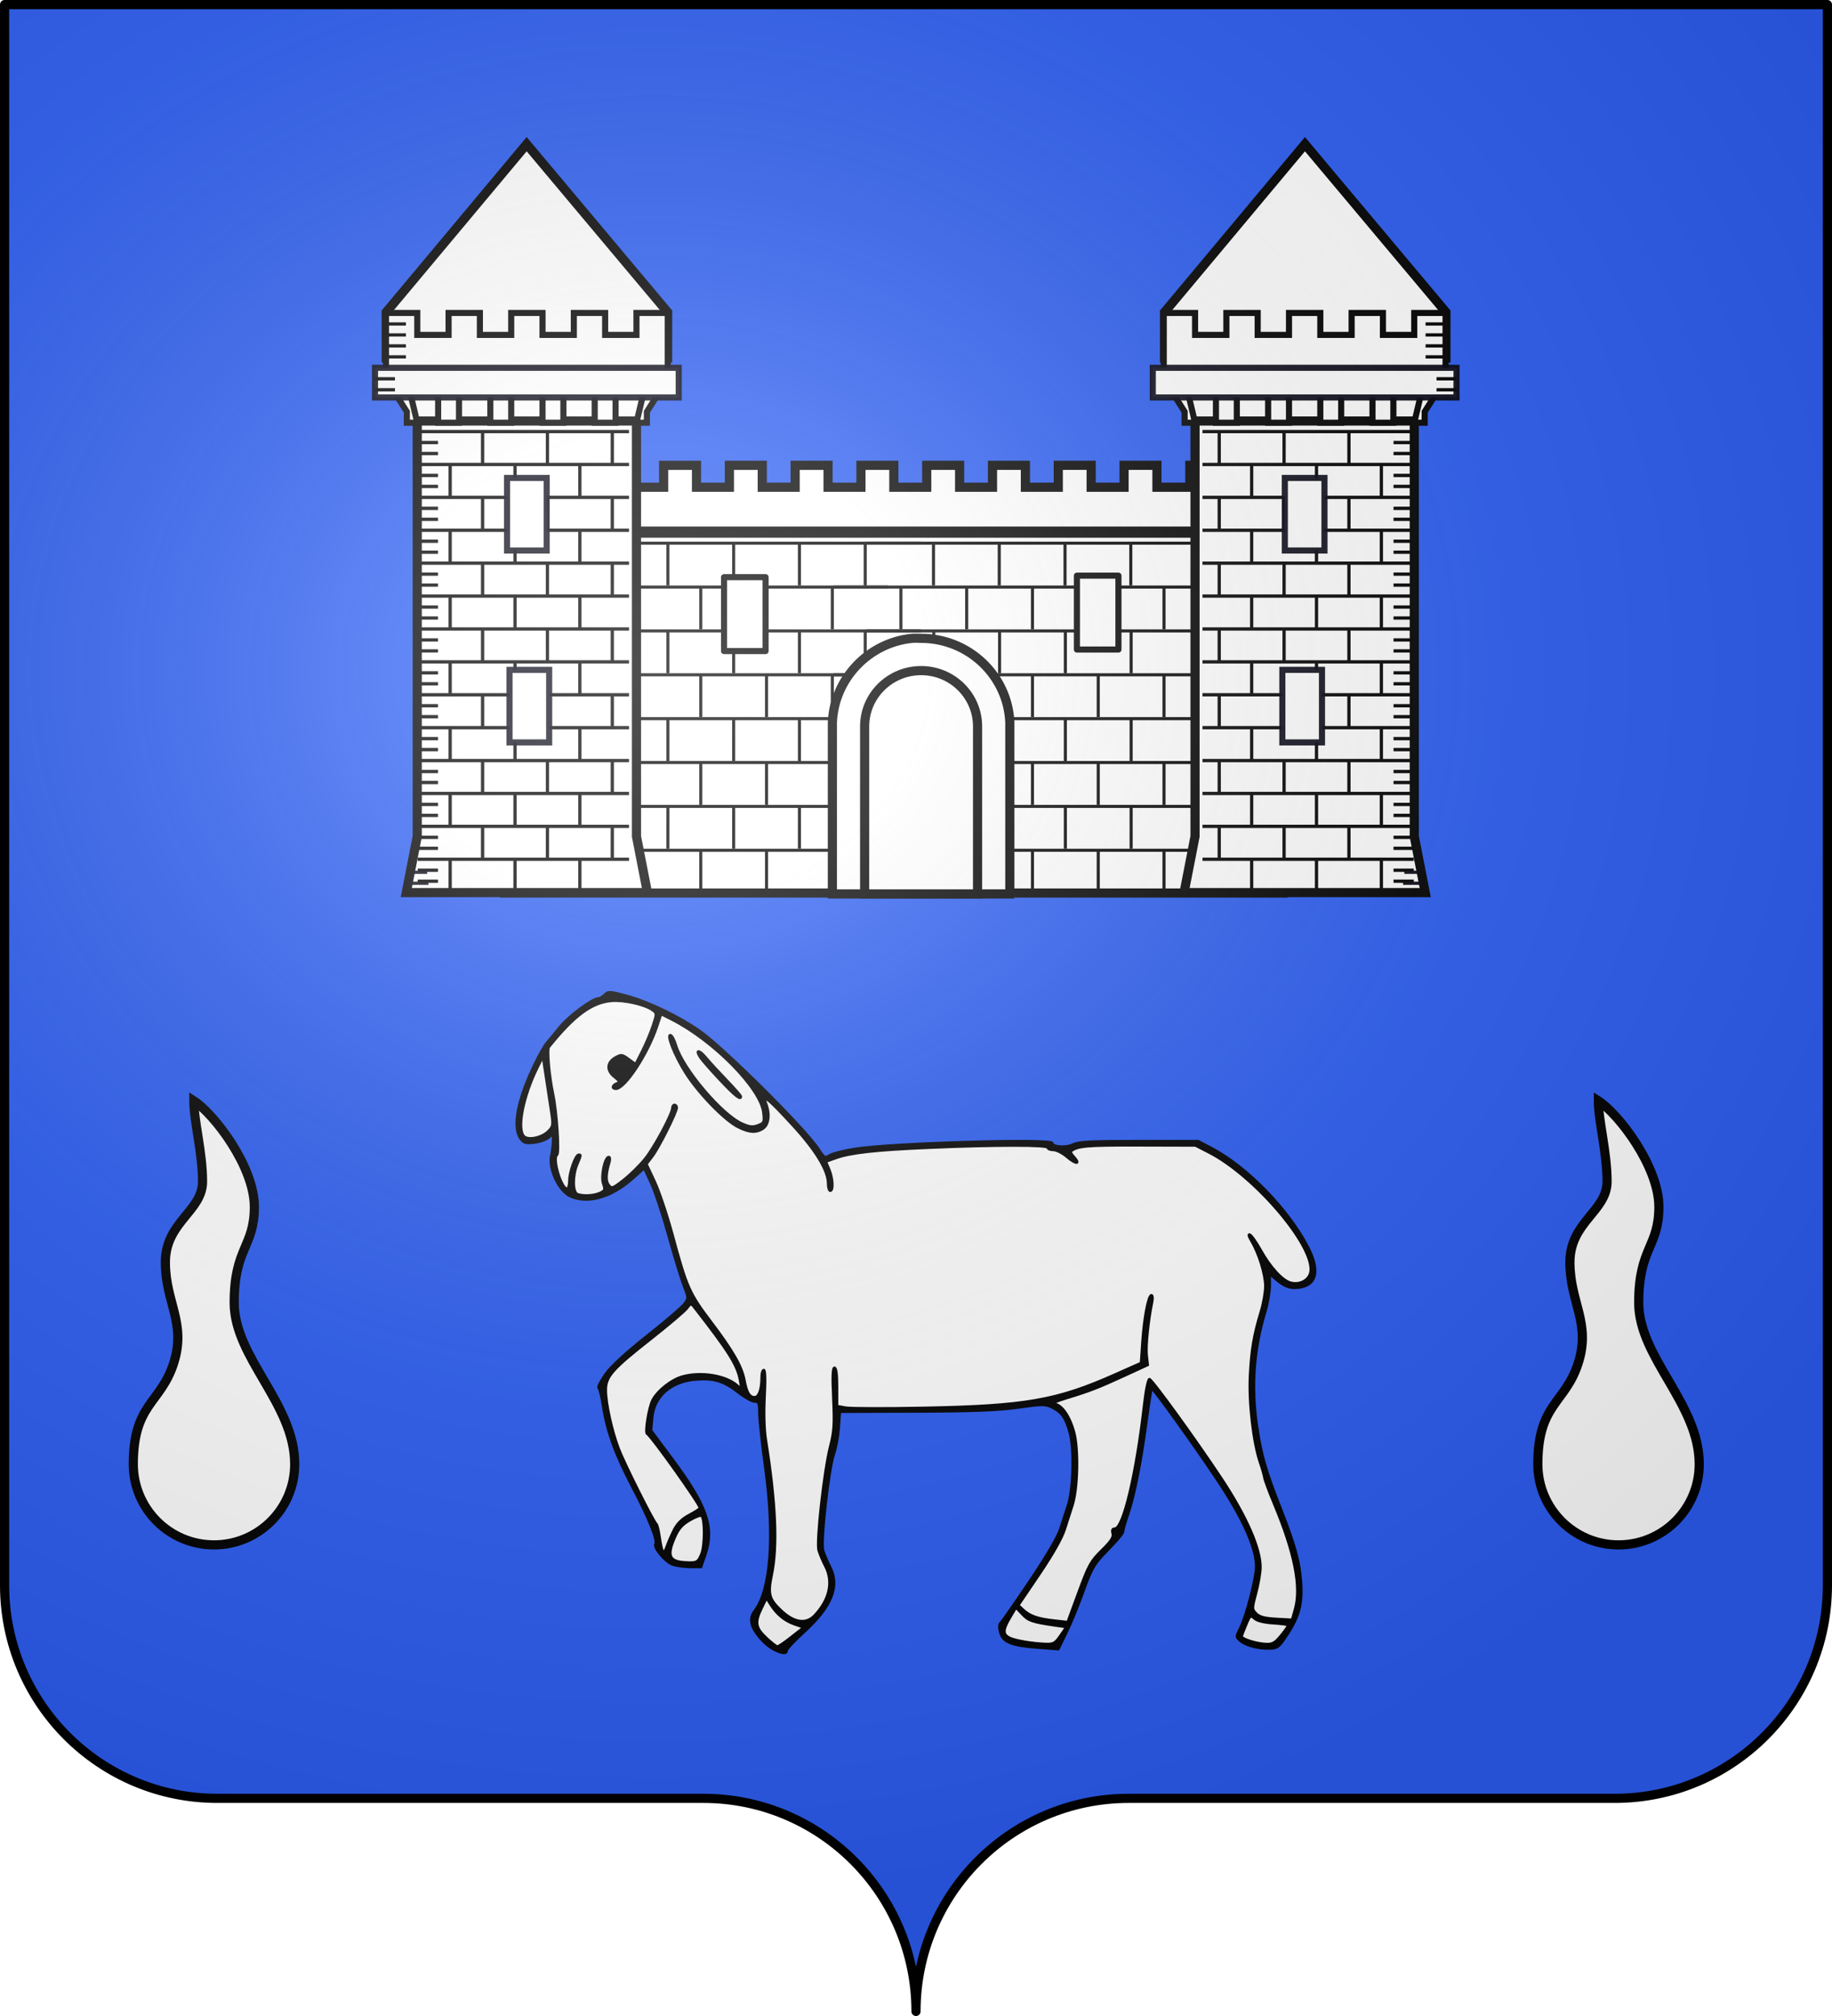 <?xml version="1.0" encoding="UTF-8" standalone="no"?>
<svg
   xmlns:dc="http://purl.org/dc/elements/1.1/"
   xmlns:cc="http://creativecommons.org/ns#"
   xmlns:rdf="http://www.w3.org/1999/02/22-rdf-syntax-ns#"
   xmlns:svg="http://www.w3.org/2000/svg"
   xmlns="http://www.w3.org/2000/svg"
   xmlns:xlink="http://www.w3.org/1999/xlink"
   xmlns:sodipodi="http://sodipodi.sourceforge.net/DTD/sodipodi-0.dtd"
   xmlns:inkscape="http://www.inkscape.org/namespaces/inkscape"
   height="660"
   width="600"
   version="1.0"
   id="svg2"
   sodipodi:version="0.32"
   inkscape:version="0.48.2 r9819"
   sodipodi:docname="Saint-Clément (30).svg"
   inkscape:export-filename="/Users/olivier/Desktop/Blason Rouge/Blason_Vide_3D.png"
   inkscape:export-xdpi="144"
   inkscape:export-ydpi="144"
   inkscape:output_extension="org.inkscape.output.svg.inkscape">
  <sodipodi:namedview
     inkscape:window-height="1005"
     inkscape:window-width="1920"
     inkscape:pageshadow="2"
     inkscape:pageopacity="0.0"
     guidetolerance="10.0"
     gridtolerance="10.0"
     objecttolerance="10.0"
     borderopacity="1.0"
     bordercolor="#666666"
     pagecolor="#ffffff"
     id="base"
     showgrid="false"
     height="660px"
     inkscape:zoom="1.6"
     inkscape:cx="207.95618"
     inkscape:cy="305"
     inkscape:window-x="-9"
     inkscape:window-y="-9"
     inkscape:current-layer="layer3"
     showguides="true"
     inkscape:guide-bbox="true"
     inkscape:window-maximized="1">
    <inkscape:grid
       type="xygrid"
       id="grid10693" />
  </sodipodi:namedview>
  <desc
     id="desc4">Flag of Canton of Valais (Wallis)</desc>
  <defs
     id="defs6">
    <linearGradient
       id="linearGradient2893">
      <stop
         style="stop-color:white;stop-opacity:0.314;"
         offset="0"
         id="stop2895" />
      <stop
         id="stop2897"
         offset="0.19"
         style="stop-color:white;stop-opacity:0.251;" />
      <stop
         style="stop-color:#6b6b6b;stop-opacity:0.125;"
         offset="0.6"
         id="stop2901" />
      <stop
         style="stop-color:black;stop-opacity:0.125;"
         offset="1"
         id="stop2899" />
    </linearGradient>
    <radialGradient
       r="300"
       fy="200.448"
       fx="285.186"
       cy="200.448"
       cx="285.186"
       gradientTransform="matrix(1.551,0,0,1.35,-152.894,151.099)"
       gradientUnits="userSpaceOnUse"
       id="radialGradient11919"
       xlink:href="#linearGradient2893"
       inkscape:collect="always" />
    <g
       id="s">
      <g
         id="c">
        <path
           id="t"
           d="M 0,0 L 0,1 L 0.5,1 L 0,0 z"
           transform="matrix(0.951,0.309,-0.309,0.951,0,-1)" />
        <use
           xlink:href="#t"
           transform="scale(-1,1)"
           id="use2144"
           x="0"
           y="0"
           width="810"
           height="540" />
      </g>
      <g
         id="a">
        <use
           xlink:href="#c"
           transform="matrix(0.309,0.951,-0.951,0.309,0,0)"
           id="use2147"
           x="0"
           y="0"
           width="810"
           height="540" />
        <use
           xlink:href="#c"
           transform="matrix(-0.809,0.588,-0.588,-0.809,0,0)"
           id="use2149"
           x="0"
           y="0"
           width="810"
           height="540" />
      </g>
      <use
         xlink:href="#a"
         transform="scale(-1,1)"
         id="use2151"
         x="0"
         y="0"
         width="810"
         height="540" />
    </g>
  </defs>
  <g
     inkscape:groupmode="layer"
     id="layer3"
     inkscape:label="Fond écu"
     style="display:inline">
    <g
       id="g12895"
       inkscape:label="Calque 1"
       transform="translate(-75,-202.362)"
       style="fill:#2b5df2">
      <g
         style="fill:#2b5df2;stroke:none;display:inline"
         id="g4195"
         inkscape:label="Calque 1"
         transform="translate(2.5e-6,2.6171874e-6)">
        <path
           sodipodi:nodetypes="cssccccssc"
           d="M 375,860.862 C 375,822.358 406.203,791.109 444.65,791.109 C 483.097,791.109 565.403,791.109 603.85,791.109 C 642.297,791.109 673.5,759.859 673.5,721.355 L 673.5,203.862 L 76.5,203.862 L 76.5,721.355 C 76.5,759.859 107.703,791.109 146.15,791.109 C 184.597,791.109 266.903,791.109 305.35,791.109 C 343.797,791.109 375,822.358 375,860.862 z"
           style="fill:#2b5df2;fill-opacity:1;fill-rule:nonzero;stroke:none;stroke-width:3;stroke-linecap:round;stroke-linejoin:round;stroke-miterlimit:4;stroke-dasharray:none;stroke-dashoffset:0;stroke-opacity:1;display:inline"
           id="path4197" />
      </g>
    </g>
    <g
       id="g12239"
       transform="translate(701.488,-5.6)"
       style="fill:#ffffff">
      <path
         style="fill:#ffffff;fill-rule:evenodd;stroke:#000000;stroke-width:3;stroke-linecap:butt;stroke-linejoin:miter;stroke-opacity:1;stroke-miterlimit:4;stroke-dasharray:none"
         d="M -320.1,107.8 L -274.103,52.8 L -227.934,107.8 L -227.934,122.8 L -320.1,122.8 L -320.1,107.8 z"
         id="path12237"
         sodipodi:nodetypes="cccccc" />
      <path
         sodipodi:nodetypes="cccccc"
         id="path12235"
         d="M -575,107.8 L -529.003,52.8 L -482.834,107.8 L -482.834,122.8 L -575,122.8 L -575,107.8 z"
         style="fill:#ffffff;fill-rule:evenodd;stroke:#000000;stroke-width:3;stroke-linecap:butt;stroke-linejoin:miter;stroke-opacity:1;stroke-miterlimit:4;stroke-dasharray:none" />
      <g
         id="g12126"
         transform="matrix(1.092,0,0,1.092,-590.214,-301.657)"
         style="fill:#ffffff">
        <use
           transform="matrix(2.946,0,0,2.946,-801.556,-1145.697)"
           style="fill:#ffffff;stroke-width:0.2;stroke-miterlimit:4;stroke-dasharray:none"
           id="use10032"
           x="0"
           y="0"
           width="744.094"
           height="1052.362"
           xlink:href="#use10030" />
        <use
           transform="translate(0,11.785)"
           style="fill:#ffffff;stroke-width:0.2;stroke-miterlimit:4;stroke-dasharray:none"
           id="use10034"
           x="0"
           y="0"
           width="744.094"
           height="1052.362"
           xlink:href="#use10032" />
        <use
           transform="translate(0,11.785)"
           style="fill:#ffffff;stroke-width:0.2;stroke-miterlimit:4;stroke-dasharray:none"
           id="use10036"
           x="0"
           y="0"
           width="744.094"
           height="1052.362"
           xlink:href="#use10034" />
        <use
           transform="translate(0,11.785)"
           style="fill:#ffffff;stroke-width:0.2;stroke-miterlimit:4;stroke-dasharray:none"
           id="use10038"
           x="0"
           y="0"
           width="744.094"
           height="1052.362"
           xlink:href="#use10036" />
        <use
           transform="translate(0,11.785)"
           style="fill:#ffffff;stroke-width:0.2;stroke-miterlimit:4;stroke-dasharray:none"
           id="use10040"
           x="0"
           y="0"
           width="744.094"
           height="1052.362"
           xlink:href="#use10038" />
        <use
           transform="translate(0,11.785)"
           style="fill:#ffffff;stroke-width:0.2;stroke-miterlimit:4;stroke-dasharray:none"
           id="use10042"
           x="0"
           y="0"
           width="744.094"
           height="1052.362"
           xlink:href="#use10040" />
        <use
           transform="translate(0,11.785)"
           style="fill:#ffffff;stroke-width:0.2;stroke-miterlimit:4;stroke-dasharray:none"
           id="use10044"
           x="0"
           y="0"
           width="744.094"
           height="1052.362"
           xlink:href="#use10042" />
        <g
           transform="matrix(1.116,0,0,1.116,0.342,-21.335)"
           id="g2704"
           style="fill:#ffffff">
          <rect
             width="209.181"
             height="96.679"
             x="44.007"
             y="414.464"
             style="fill:#ffffff;fill-opacity:1;fill-rule:evenodd;stroke:#000000;stroke-width:2.461;stroke-linecap:square;stroke-linejoin:miter;stroke-miterlimit:4;stroke-dasharray:none;stroke-opacity:1"
             id="rect14641" />
          <use
             transform="translate(-8.75,11.785)"
             id="use3263"
             x="0"
             y="0"
             width="744.094"
             height="1052.362"
             xlink:href="#g3255"
             style="fill:#ffffff" />
          <use
             transform="translate(8.832205e-2,23.57)"
             id="use3265"
             x="0"
             y="0"
             width="744.094"
             height="1052.362"
             xlink:href="#g3255"
             style="fill:#ffffff" />
          <g
             transform="matrix(2.946,0,0,2.946,-801.556,-1157.482)"
             id="g3255"
             style="fill:#ffffff">
            <path
               d="M 350.14,534.559 C 350.14,538.222 350.14,538.222 350.14,538.222"
               style="fill:#ffffff;fill-rule:evenodd;stroke:#000000;stroke-width:0.28;stroke-linecap:square;stroke-linejoin:miter;stroke-miterlimit:4;stroke-dasharray:none;stroke-opacity:1"
               id="path3241" />
            <path
               d="M 344.14,534.559 C 344.14,538.222 344.14,538.222 344.14,538.222"
               style="fill:#ffffff;fill-rule:evenodd;stroke:#000000;stroke-width:0.28;stroke-linecap:square;stroke-linejoin:miter;stroke-miterlimit:4;stroke-dasharray:none;stroke-opacity:1"
               id="path3239" />
            <path
               d="M 338.14,534.559 C 338.14,538.222 338.14,538.222 338.14,538.222"
               style="fill:#ffffff;fill-rule:evenodd;stroke:#000000;stroke-width:0.28;stroke-linecap:square;stroke-linejoin:miter;stroke-miterlimit:4;stroke-dasharray:none;stroke-opacity:1"
               id="path3237" />
            <path
               d="M 332.14,534.559 C 332.14,538.222 332.14,538.222 332.14,538.222"
               style="fill:#ffffff;fill-rule:evenodd;stroke:#000000;stroke-width:0.28;stroke-linecap:square;stroke-linejoin:miter;stroke-miterlimit:4;stroke-dasharray:none;stroke-opacity:1"
               id="path3235" />
            <path
               d="M 355.085,534.502 L 320.11,534.502 L 320.11,534.502"
               style="fill:#ffffff;fill-rule:evenodd;stroke:#000000;stroke-width:0.28;stroke-linecap:square;stroke-linejoin:miter;stroke-miterlimit:4;stroke-dasharray:none;stroke-opacity:1"
               id="path3233" />
            <path
               d="M 326.14,534.559 C 326.14,538.222 326.14,538.222 326.14,538.222"
               style="fill:#ffffff;fill-rule:evenodd;stroke:#000000;stroke-width:0.28;stroke-linecap:square;stroke-linejoin:miter;stroke-miterlimit:4;stroke-dasharray:none;stroke-opacity:1"
               id="path3231" />
          </g>
          <use
             transform="translate(-8.75,35.355)"
             id="use3267"
             x="0"
             y="0"
             width="744.094"
             height="1052.362"
             xlink:href="#g3255"
             style="fill:#ffffff" />
          <use
             transform="translate(8.832205e-2,47.139)"
             id="use3269"
             x="0"
             y="0"
             width="744.094"
             height="1052.362"
             xlink:href="#g3255"
             style="fill:#ffffff" />
          <use
             transform="translate(-8.75,58.924)"
             id="use3271"
             x="0"
             y="0"
             width="744.094"
             height="1052.362"
             xlink:href="#g3255"
             style="fill:#ffffff" />
          <use
             transform="translate(8.832205e-2,70.709)"
             id="use3273"
             x="0"
             y="0"
             width="744.094"
             height="1052.362"
             xlink:href="#g3255"
             style="fill:#ffffff" />
          <use
             transform="translate(-8.75,82.494)"
             id="use3275"
             x="0"
             y="0"
             width="744.094"
             height="1052.362"
             xlink:href="#g3255"
             style="fill:#ffffff" />
          <use
             transform="translate(-89.05,23.57)"
             id="use3279"
             x="0"
             y="0"
             width="744.094"
             height="1052.362"
             xlink:href="#g3255"
             style="fill:#ffffff" />
          <use
             transform="translate(-97.889,11.785)"
             id="use3281"
             x="0"
             y="0"
             width="744.094"
             height="1052.362"
             xlink:href="#g3255"
             style="fill:#ffffff" />
          <use
             transform="translate(-97.889,35.355)"
             id="use3283"
             x="0"
             y="0"
             width="744.094"
             height="1052.362"
             xlink:href="#g3255"
             style="fill:#ffffff" />
          <use
             transform="translate(-89.05,47.139)"
             id="use3285"
             x="0"
             y="0"
             width="744.094"
             height="1052.362"
             xlink:href="#g3255"
             style="fill:#ffffff" />
          <use
             transform="translate(-97.889,58.924)"
             id="use3287"
             x="0"
             y="0"
             width="744.094"
             height="1052.362"
             xlink:href="#g3255"
             style="fill:#ffffff" />
          <use
             transform="translate(-89.05,70.709)"
             id="use3289"
             x="0"
             y="0"
             width="744.094"
             height="1052.362"
             xlink:href="#g3255"
             style="fill:#ffffff" />
          <use
             transform="translate(-97.889,82.494)"
             id="use3291"
             x="0"
             y="0"
             width="744.094"
             height="1052.362"
             xlink:href="#g3255"
             style="fill:#ffffff" />
          <use
             transform="translate(-89.05,2.253136e-6)"
             id="use3277"
             x="0"
             y="0"
             width="744.094"
             height="1052.362"
             xlink:href="#g3255"
             style="fill:#ffffff" />
          <g
             transform="matrix(4.335,0,0,4.335,-1406.886,-1944.395)"
             style="fill:#ffffff;stroke:#000000;stroke-width:0.204;stroke-miterlimit:4;stroke-dasharray:none;stroke-opacity:1"
             id="g2272">
            <path
               d="M 359.948,550.661 C 357.257,550.932 355.133,553.153 355.01,555.858 C 355.006,555.94 355.01,556.022 355.01,556.105 L 355.01,566.5 L 366.011,566.5 L 366.011,556.105 C 366.011,556.022 366.015,555.94 366.011,555.858 C 365.88,552.968 363.463,550.661 360.511,550.661 C 360.321,550.661 360.133,550.642 359.948,550.661 z"
               style="fill:#ffffff;fill-opacity:1;fill-rule:evenodd;stroke:#000000;stroke-width:0.568;stroke-linecap:butt;stroke-linejoin:miter;stroke-miterlimit:4;stroke-dasharray:none;stroke-dashoffset:0;stroke-opacity:1"
               id="path3427" />
            <path
               d="M 360.511,552.661 C 358.578,552.661 357.01,554.211 357.01,556.12 C 357.01,556.131 357.01,556.141 357.01,556.151 L 357.01,566.5 L 364.011,566.5 L 364.011,556.151 C 364.012,556.141 364.011,556.131 364.011,556.12 C 364.011,554.211 362.443,552.661 360.511,552.661 z"
               style="fill:#ffffff;fill-opacity:1;fill-rule:evenodd;stroke:#000000;stroke-width:0.568;stroke-linecap:butt;stroke-linejoin:miter;stroke-miterlimit:4;stroke-dasharray:none;stroke-dashoffset:0;stroke-opacity:1"
               id="path3434" />
          </g>
          <path
             d="M 69.05,396.24 L 77.889,396.24 L 77.889,402.133 L 86.728,402.133 L 86.728,396.24 L 95.566,396.24 L 95.566,402.133 L 104.405,402.133 L 104.405,396.24 L 113.243,396.24 L 113.243,402.133 L 122.082,402.133 L 122.082,396.24 L 130.921,396.24 L 130.921,402.133 L 139.759,402.133 L 139.759,396.24 L 148.598,396.24 L 148.598,402.133 L 157.437,402.133 L 157.437,396.24 L 166.275,396.24 L 166.275,402.133 L 175.114,402.133 L 175.114,396.24 L 183.953,396.24 L 183.953,402.133 L 192.791,402.133 L 192.791,396.24 L 201.63,396.24 L 201.63,402.133 L 210.469,402.133 L 210.469,396.24 L 219.307,396.24 L 219.307,402.133 L 228.146,402.133 L 228.146,396.24 L 236.984,396.24 L 236.984,413.917 L 69.05,413.917 L 69.05,396.24 z"
             style="fill:#ffffff;fill-rule:evenodd;stroke:#000000;stroke-width:2.461;stroke-linecap:butt;stroke-linejoin:miter;stroke-miterlimit:4;stroke-dasharray:none;stroke-opacity:1"
             id="path3313" />
          <g
             transform="matrix(2.946,0,0,2.946,-804.502,-1160.428)"
             id="g3273"
             style="fill:#ffffff">
            <rect
               width="21.799"
               height="2.738"
               x="350.07"
               y="521.493"
               style="fill:#ffffff;fill-opacity:1;fill-rule:evenodd;stroke:#00000f;stroke-width:0.3;stroke-linecap:square;stroke-linejoin:miter;stroke-miterlimit:4;stroke-dasharray:none;stroke-opacity:0.941"
               id="rect3805" />
            <path
               d="M 351,524.362 L 371,524.362 L 371,562.243 L 372,567.362 L 350,567.362 L 351,562.243 L 351,524.362 z"
               style="fill:#ffffff;fill-opacity:1;fill-rule:evenodd;stroke:#000000;stroke-width:0.835;stroke-linecap:butt;stroke-linejoin:miter;stroke-miterlimit:4;stroke-dasharray:none;stroke-opacity:1"
               id="path3249" />
            <path
               d="M 348.146,514.509 L 351.003,514.509 L 351.003,516.51 L 353.859,516.51 L 353.859,514.509 L 356.715,514.509 L 356.715,516.51 L 359.572,516.51 L 359.572,514.509 L 362.428,514.509 L 362.428,516.51 L 365.285,516.51 L 365.285,514.509 L 368.141,514.509 L 368.141,516.51 L 370.997,516.51 L 370.997,514.509 L 373.854,514.509 L 373.854,520.513 L 371.949,523.515 L 371.949,524.516 L 370.997,524.516 L 371.949,520.513 L 369.093,520.513 L 369.093,524.516 L 367.189,524.516 L 367.189,520.513 L 364.332,520.513 L 364.332,524.516 L 362.428,524.516 L 362.428,520.513 L 359.572,520.513 L 359.572,524.516 L 357.668,524.516 L 357.668,520.513 L 354.811,520.513 L 354.811,524.516 L 352.907,524.516 L 352.907,520.513 L 350.051,520.513 L 351.003,524.516 L 350.051,524.516 L 350.051,523.515 L 348.146,520.513 L 348.146,514.509 z"
               style="fill:#ffffff;fill-opacity:1;fill-rule:evenodd;stroke:#000000;stroke-width:0.557;stroke-linecap:butt;stroke-linejoin:miter;stroke-miterlimit:4;stroke-dasharray:none;stroke-opacity:1"
               id="path2331" />
            <rect
               width="27.706"
               height="2.706"
               x="347.147"
               y="519.509"
               style="fill:#ffffff;fill-opacity:1;fill-rule:evenodd;stroke:#00000f;stroke-width:0.557;stroke-linecap:square;stroke-linejoin:miter;stroke-miterlimit:4;stroke-dasharray:none;stroke-opacity:0.941"
               id="rect9818" />
            <g
               transform="matrix(0.986,0,0,1,5.268,-0.158)"
               style="fill:#ffffff;stroke:#000000;stroke-width:0.302;stroke-miterlimit:4;stroke-dasharray:none;stroke-opacity:1"
               id="g3363">
              <path
                 d="M 367.879,528.483 L 367.879,531.423"
                 style="fill:#ffffff;fill-rule:evenodd;stroke:#000000;stroke-width:0.302;stroke-linecap:butt;stroke-linejoin:miter;stroke-miterlimit:4;stroke-dasharray:none;stroke-opacity:1"
                 id="path9836" />
              <path
                 d="M 361.879,528.483 L 361.879,531.423"
                 style="fill:#ffffff;fill-rule:evenodd;stroke:#000000;stroke-width:0.302;stroke-linecap:butt;stroke-linejoin:miter;stroke-miterlimit:4;stroke-dasharray:none;stroke-opacity:1"
                 id="path9960" />
              <path
                 d="M 355.879,528.483 L 355.879,531.423"
                 style="fill:#ffffff;fill-rule:evenodd;stroke:#000000;stroke-width:0.302;stroke-linecap:butt;stroke-linejoin:miter;stroke-miterlimit:4;stroke-dasharray:none;stroke-opacity:1"
                 id="path9962" />
              <g
                 style="fill:#ffffff;stroke:#000000;stroke-width:0.302;stroke-miterlimit:4;stroke-dasharray:none;stroke-opacity:1"
                 id="g3348">
                <path
                   d="M 370.879,528.483 L 351.33,528.483 L 351.33,528.483 L 351.33,528.483"
                   style="fill:#ffffff;fill-rule:evenodd;stroke:#000000;stroke-width:0.302;stroke-linecap:butt;stroke-linejoin:miter;stroke-miterlimit:4;stroke-dasharray:none;stroke-opacity:1"
                   id="path9830" />
                <path
                   d="M 370.879,525.483 L 351.33,525.483"
                   style="fill:#ffffff;fill-rule:evenodd;stroke:#000000;stroke-width:0.302;stroke-linecap:butt;stroke-linejoin:miter;stroke-miterlimit:4;stroke-dasharray:none;stroke-opacity:1"
                   id="path9832" />
                <path
                   d="M 364.879,525.483 L 364.879,528.423"
                   style="fill:#ffffff;fill-rule:evenodd;stroke:#000000;stroke-width:0.302;stroke-linecap:butt;stroke-linejoin:miter;stroke-miterlimit:4;stroke-dasharray:none;stroke-opacity:1"
                   id="path9954" />
                <path
                   d="M 358.879,525.483 L 358.879,528.423"
                   style="fill:#ffffff;fill-rule:evenodd;stroke:#000000;stroke-width:0.302;stroke-linecap:butt;stroke-linejoin:miter;stroke-miterlimit:4;stroke-dasharray:none;stroke-opacity:1"
                   id="path9956" />
                <path
                   d="M 352.879,525.483 L 352.879,528.423"
                   style="fill:#ffffff;fill-rule:evenodd;stroke:#000000;stroke-width:0.302;stroke-linecap:butt;stroke-linejoin:miter;stroke-miterlimit:4;stroke-dasharray:none;stroke-opacity:1"
                   id="path9958" />
                <path
                   d="M 370.879,526.483 L 369.005,526.483 L 369.005,526.483 L 369.005,526.483"
                   style="fill:#ffffff;fill-rule:evenodd;stroke:#000000;stroke-width:0.302;stroke-linecap:butt;stroke-linejoin:miter;stroke-miterlimit:4;stroke-dasharray:none;stroke-opacity:1"
                   id="path9966" />
                <path
                   d="M 370.879,529.483 L 369.005,529.483 L 369.005,529.483 L 369.005,529.483"
                   style="fill:#ffffff;fill-rule:evenodd;stroke:#000000;stroke-width:0.302;stroke-linecap:butt;stroke-linejoin:miter;stroke-miterlimit:4;stroke-dasharray:none;stroke-opacity:1"
                   id="path9968" />
                <path
                   d="M 370.879,527.483 L 369.005,527.483 L 369.005,527.483 L 369.005,527.483"
                   style="fill:#ffffff;fill-rule:evenodd;stroke:#000000;stroke-width:0.302;stroke-linecap:butt;stroke-linejoin:miter;stroke-miterlimit:4;stroke-dasharray:none;stroke-opacity:1"
                   id="path3344" />
                <path
                   d="M 370.879,530.483 L 369.005,530.483 L 369.005,530.483 L 369.005,530.483"
                   style="fill:#ffffff;fill-rule:evenodd;stroke:#000000;stroke-width:0.302;stroke-linecap:butt;stroke-linejoin:miter;stroke-miterlimit:4;stroke-dasharray:none;stroke-opacity:1"
                   id="path3346" />
              </g>
            </g>
            <use
               transform="translate(0,6)"
               id="use3378"
               x="0"
               y="0"
               width="744.094"
               height="1052.362"
               xlink:href="#g3363"
               style="fill:#ffffff" />
            <use
               transform="translate(0,12)"
               id="use3380"
               x="0"
               y="0"
               width="744.094"
               height="1052.362"
               xlink:href="#g3363"
               style="fill:#ffffff" />
            <use
               transform="translate(0,18)"
               id="use3382"
               x="0"
               y="0"
               width="744.094"
               height="1052.362"
               xlink:href="#g3363"
               style="fill:#ffffff" />
            <use
               transform="translate(0,24)"
               id="use3384"
               x="0"
               y="0"
               width="744.094"
               height="1052.362"
               xlink:href="#g3363"
               style="fill:#ffffff" />
            <use
               transform="translate(0,30)"
               id="use3386"
               x="0"
               y="0"
               width="744.094"
               height="1052.362"
               xlink:href="#g3363"
               style="fill:#ffffff" />
            <path
               d="M 371.85,566.512 L 369.976,566.512 L 369.976,566.512 L 369.976,566.512"
               style="fill:#ffffff;fill-rule:evenodd;stroke:#00000f;stroke-width:0.3;stroke-linecap:butt;stroke-linejoin:miter;stroke-miterlimit:4;stroke-dasharray:none;stroke-opacity:0.941"
               id="path3416" />
            <rect
               width="3.616"
               height="6.616"
               ry="0"
               x="358.965"
               y="547.053"
               style="fill:#ffffff;fill-opacity:1;fill-rule:evenodd;stroke:#00000f;stroke-width:0.557;stroke-linecap:square;stroke-linejoin:miter;stroke-miterlimit:4;stroke-dasharray:none;stroke-opacity:0.941"
               id="rect9810" />
            <rect
               width="3.616"
               height="6.616"
               ry="0"
               x="359.192"
               y="529.554"
               style="fill:#ffffff;fill-opacity:1;fill-rule:evenodd;stroke:#00000f;stroke-width:0.557;stroke-linecap:square;stroke-linejoin:miter;stroke-miterlimit:4;stroke-dasharray:none;stroke-opacity:0.941"
               id="rect3440" />
            <use
               transform="translate(0,36)"
               id="use3251"
               x="0"
               y="0"
               width="744.094"
               height="1052.362"
               xlink:href="#g3363"
               style="fill:#ffffff" />
            <path
               d="M 371.41,565.512 L 370.096,565.512 L 370.096,565.512 L 370.096,565.512"
               style="fill:#ffffff;fill-rule:evenodd;stroke:#00000f;stroke-width:0.3;stroke-linecap:butt;stroke-linejoin:miter;stroke-miterlimit:4;stroke-dasharray:none;stroke-opacity:0.941"
               id="path3253" />
            <path
               d="M 372.032,517.512 L 373.85,517.512"
               style="fill:#ffffff;fill-rule:evenodd;stroke:#000000;stroke-width:0.3;stroke-linecap:butt;stroke-linejoin:miter;stroke-miterlimit:4;stroke-dasharray:none;stroke-opacity:1"
               id="path3261" />
            <path
               d="M 372.032,516.512 L 373.85,516.512"
               style="fill:#ffffff;fill-rule:evenodd;stroke:#000000;stroke-width:0.3;stroke-linecap:butt;stroke-linejoin:miter;stroke-miterlimit:4;stroke-dasharray:none;stroke-opacity:1"
               id="path3263" />
            <path
               d="M 372.032,515.512 L 373.85,515.512"
               style="fill:#ffffff;fill-rule:evenodd;stroke:#000000;stroke-width:0.3;stroke-linecap:butt;stroke-linejoin:miter;stroke-miterlimit:4;stroke-dasharray:none;stroke-opacity:1"
               id="path3265" />
            <path
               d="M 372.032,518.512 L 373.85,518.512"
               style="fill:#ffffff;fill-rule:evenodd;stroke:#000000;stroke-width:0.3;stroke-linecap:butt;stroke-linejoin:miter;stroke-miterlimit:4;stroke-dasharray:none;stroke-opacity:1"
               id="path3267" />
            <path
               d="M 373.032,520.512 L 374.85,520.512"
               style="fill:#ffffff;fill-rule:evenodd;stroke:#000000;stroke-width:0.3;stroke-linecap:butt;stroke-linejoin:miter;stroke-miterlimit:4;stroke-dasharray:none;stroke-opacity:1"
               id="path3269" />
            <path
               d="M 373.032,521.512 L 374.85,521.512"
               style="fill:#ffffff;fill-rule:evenodd;stroke:#000000;stroke-width:0.3;stroke-linecap:butt;stroke-linejoin:miter;stroke-miterlimit:4;stroke-dasharray:none;stroke-opacity:1"
               id="path3271" />
          </g>
          <rect
             width="11.159"
             height="19.851"
             x="102.968"
             y="426.292"
             style="fill:#ffffff;fill-opacity:1;fill-rule:evenodd;stroke:#000000;stroke-width:1.64;stroke-linecap:butt;stroke-linejoin:round;stroke-miterlimit:4;stroke-dasharray:none;stroke-dashoffset:0;stroke-opacity:1"
             id="rect3315" />
          <use
             transform="translate(94.832,-0.406)"
             style="fill:#ffffff;stroke:#000000;stroke-width:1.64;stroke-miterlimit:4;stroke-dasharray:none;stroke-opacity:1"
             id="use3317"
             x="0"
             y="0"
             width="744.094"
             height="1052.362"
             xlink:href="#rect3315" />
          <g
             transform="matrix(-2.946,0,0,2.946,1113.483,-1160.428)"
             id="g1995"
             style="fill:#ffffff">
            <rect
               width="21.799"
               height="2.738"
               x="350.07"
               y="521.493"
               style="fill:#ffffff;fill-opacity:1;fill-rule:evenodd;stroke:#00000f;stroke-width:0.3;stroke-linecap:square;stroke-linejoin:miter;stroke-miterlimit:4;stroke-dasharray:none;stroke-opacity:0.941"
               id="rect1997" />
            <path
               d="M 351,524.362 L 371,524.362 L 371,562.243 L 372,567.362 L 350,567.362 L 351,562.243 L 351,524.362 z"
               style="fill:#ffffff;fill-opacity:1;fill-rule:evenodd;stroke:#000000;stroke-width:0.835;stroke-linecap:butt;stroke-linejoin:miter;stroke-miterlimit:4;stroke-dasharray:none;stroke-opacity:1"
               id="path1999" />
            <path
               sodipodi:nodetypes="ccccccccccccccccccccccccccccccccccccccccccccc"
               d="M 348.146,514.509 L 351.003,514.509 L 351.003,516.51 L 353.859,516.51 L 353.859,514.509 L 356.715,514.509 L 356.715,516.51 L 359.572,516.51 L 359.572,514.509 L 362.428,514.509 L 362.428,516.51 L 365.285,516.51 L 365.285,514.509 L 368.141,514.509 L 368.141,516.51 L 370.997,516.51 L 370.997,514.509 L 373.853,514.509 L 373.854,520.513 L 371.949,523.515 L 371.949,524.516 L 370.997,524.516 L 371.949,520.513 L 369.093,520.513 L 369.093,524.516 L 367.189,524.516 L 367.189,520.513 L 364.332,520.513 L 364.332,524.516 L 362.428,524.516 L 362.428,520.513 L 359.572,520.513 L 359.572,524.516 L 357.668,524.516 L 357.668,520.513 L 354.811,520.513 L 354.811,524.516 L 352.907,524.516 L 352.907,520.513 L 350.051,520.513 L 351.003,524.516 L 350.051,524.516 L 350.051,523.515 L 348.146,520.513 L 348.146,514.509 z"
               style="fill:#ffffff;fill-opacity:1;fill-rule:evenodd;stroke:#000000;stroke-width:0.557;stroke-linecap:butt;stroke-linejoin:miter;stroke-miterlimit:4;stroke-dasharray:none;stroke-opacity:1"
               id="path2001" />
            <rect
               width="27.706"
               height="2.706"
               x="347.147"
               y="519.509"
               style="fill:#ffffff;fill-opacity:1;fill-rule:evenodd;stroke:#00000f;stroke-width:0.557;stroke-linecap:square;stroke-linejoin:miter;stroke-miterlimit:4;stroke-dasharray:none;stroke-opacity:0.941"
               id="rect2003" />
            <g
               transform="matrix(0.986,0,0,1,5.268,-0.158)"
               style="fill:#ffffff;stroke:#000000;stroke-width:0.302;stroke-miterlimit:4;stroke-dasharray:none;stroke-opacity:1"
               id="g2005">
              <path
                 d="M 367.879,528.483 L 367.879,531.423"
                 style="fill:#ffffff;fill-rule:evenodd;stroke:#000000;stroke-width:0.302;stroke-linecap:butt;stroke-linejoin:miter;stroke-miterlimit:4;stroke-dasharray:none;stroke-opacity:1"
                 id="path2007" />
              <path
                 d="M 361.879,528.483 L 361.879,531.423"
                 style="fill:#ffffff;fill-rule:evenodd;stroke:#000000;stroke-width:0.302;stroke-linecap:butt;stroke-linejoin:miter;stroke-miterlimit:4;stroke-dasharray:none;stroke-opacity:1"
                 id="path2009" />
              <path
                 d="M 355.879,528.483 L 355.879,531.423"
                 style="fill:#ffffff;fill-rule:evenodd;stroke:#000000;stroke-width:0.302;stroke-linecap:butt;stroke-linejoin:miter;stroke-miterlimit:4;stroke-dasharray:none;stroke-opacity:1"
                 id="path2011" />
              <g
                 style="fill:#ffffff;stroke:#000000;stroke-width:0.302;stroke-miterlimit:4;stroke-dasharray:none;stroke-opacity:1"
                 id="g2013">
                <path
                   d="M 370.879,528.483 L 351.33,528.483 L 351.33,528.483 L 351.33,528.483"
                   style="fill:#ffffff;fill-rule:evenodd;stroke:#000000;stroke-width:0.302;stroke-linecap:butt;stroke-linejoin:miter;stroke-miterlimit:4;stroke-dasharray:none;stroke-opacity:1"
                   id="path2015" />
                <path
                   d="M 370.879,525.483 L 351.33,525.483"
                   style="fill:#ffffff;fill-rule:evenodd;stroke:#000000;stroke-width:0.302;stroke-linecap:butt;stroke-linejoin:miter;stroke-miterlimit:4;stroke-dasharray:none;stroke-opacity:1"
                   id="path2017" />
                <path
                   d="M 364.879,525.483 L 364.879,528.423"
                   style="fill:#ffffff;fill-rule:evenodd;stroke:#000000;stroke-width:0.302;stroke-linecap:butt;stroke-linejoin:miter;stroke-miterlimit:4;stroke-dasharray:none;stroke-opacity:1"
                   id="path2019" />
                <path
                   d="M 358.879,525.483 L 358.879,528.423"
                   style="fill:#ffffff;fill-rule:evenodd;stroke:#000000;stroke-width:0.302;stroke-linecap:butt;stroke-linejoin:miter;stroke-miterlimit:4;stroke-dasharray:none;stroke-opacity:1"
                   id="path2021" />
                <path
                   d="M 352.879,525.483 L 352.879,528.423"
                   style="fill:#ffffff;fill-rule:evenodd;stroke:#000000;stroke-width:0.302;stroke-linecap:butt;stroke-linejoin:miter;stroke-miterlimit:4;stroke-dasharray:none;stroke-opacity:1"
                   id="path2023" />
                <path
                   d="M 370.879,526.483 L 369.005,526.483 L 369.005,526.483 L 369.005,526.483"
                   style="fill:#ffffff;fill-rule:evenodd;stroke:#000000;stroke-width:0.302;stroke-linecap:butt;stroke-linejoin:miter;stroke-miterlimit:4;stroke-dasharray:none;stroke-opacity:1"
                   id="path2025" />
                <path
                   d="M 370.879,529.483 L 369.005,529.483 L 369.005,529.483 L 369.005,529.483"
                   style="fill:#ffffff;fill-rule:evenodd;stroke:#000000;stroke-width:0.302;stroke-linecap:butt;stroke-linejoin:miter;stroke-miterlimit:4;stroke-dasharray:none;stroke-opacity:1"
                   id="path2027" />
                <path
                   d="M 370.879,527.483 L 369.005,527.483 L 369.005,527.483 L 369.005,527.483"
                   style="fill:#ffffff;fill-rule:evenodd;stroke:#000000;stroke-width:0.302;stroke-linecap:butt;stroke-linejoin:miter;stroke-miterlimit:4;stroke-dasharray:none;stroke-opacity:1"
                   id="path2029" />
                <path
                   d="M 370.879,530.483 L 369.005,530.483 L 369.005,530.483 L 369.005,530.483"
                   style="fill:#ffffff;fill-rule:evenodd;stroke:#000000;stroke-width:0.302;stroke-linecap:butt;stroke-linejoin:miter;stroke-miterlimit:4;stroke-dasharray:none;stroke-opacity:1"
                   id="path2031" />
              </g>
            </g>
            <use
               transform="translate(0,6)"
               id="use2033"
               x="0"
               y="0"
               width="744.094"
               height="1052.362"
               xlink:href="#g3363"
               style="fill:#ffffff" />
            <use
               transform="translate(0,12)"
               id="use2035"
               x="0"
               y="0"
               width="744.094"
               height="1052.362"
               xlink:href="#g3363"
               style="fill:#ffffff" />
            <use
               transform="translate(0,18)"
               id="use2037"
               x="0"
               y="0"
               width="744.094"
               height="1052.362"
               xlink:href="#g3363"
               style="fill:#ffffff" />
            <use
               transform="translate(0,24)"
               id="use2039"
               x="0"
               y="0"
               width="744.094"
               height="1052.362"
               xlink:href="#g3363"
               style="fill:#ffffff" />
            <use
               transform="translate(0,30)"
               id="use2041"
               x="0"
               y="0"
               width="744.094"
               height="1052.362"
               xlink:href="#g3363"
               style="fill:#ffffff" />
            <path
               d="M 371.85,566.512 L 369.976,566.512 L 369.976,566.512 L 369.976,566.512"
               style="fill:#ffffff;fill-rule:evenodd;stroke:#00000f;stroke-width:0.3;stroke-linecap:butt;stroke-linejoin:miter;stroke-miterlimit:4;stroke-dasharray:none;stroke-opacity:0.941"
               id="path2043" />
            <rect
               width="3.616"
               height="6.616"
               ry="0"
               x="358.965"
               y="547.053"
               style="fill:#ffffff;fill-opacity:1;fill-rule:evenodd;stroke:#00000f;stroke-width:0.557;stroke-linecap:square;stroke-linejoin:miter;stroke-miterlimit:4;stroke-dasharray:none;stroke-opacity:0.941"
               id="rect2045" />
            <rect
               width="3.616"
               height="6.616"
               ry="0"
               x="359.192"
               y="529.554"
               style="fill:#ffffff;fill-opacity:1;fill-rule:evenodd;stroke:#00000f;stroke-width:0.557;stroke-linecap:square;stroke-linejoin:miter;stroke-miterlimit:4;stroke-dasharray:none;stroke-opacity:0.941"
               id="rect2047" />
            <use
               transform="translate(0,36)"
               id="use2049"
               x="0"
               y="0"
               width="744.094"
               height="1052.362"
               xlink:href="#g3363"
               style="fill:#ffffff" />
            <path
               d="M 371.41,565.512 L 370.096,565.512 L 370.096,565.512 L 370.096,565.512"
               style="fill:#ffffff;fill-rule:evenodd;stroke:#00000f;stroke-width:0.3;stroke-linecap:butt;stroke-linejoin:miter;stroke-miterlimit:4;stroke-dasharray:none;stroke-opacity:0.941"
               id="path2051" />
            <path
               d="M 372.032,517.512 L 373.85,517.512"
               style="fill:#ffffff;fill-rule:evenodd;stroke:#000000;stroke-width:0.3;stroke-linecap:butt;stroke-linejoin:miter;stroke-miterlimit:4;stroke-dasharray:none;stroke-opacity:1"
               id="path2053" />
            <path
               d="M 372.032,516.512 L 373.85,516.512"
               style="fill:#ffffff;fill-rule:evenodd;stroke:#000000;stroke-width:0.3;stroke-linecap:butt;stroke-linejoin:miter;stroke-miterlimit:4;stroke-dasharray:none;stroke-opacity:1"
               id="path2055" />
            <path
               d="M 372.032,515.512 L 373.85,515.512"
               style="fill:#ffffff;fill-rule:evenodd;stroke:#000000;stroke-width:0.3;stroke-linecap:butt;stroke-linejoin:miter;stroke-miterlimit:4;stroke-dasharray:none;stroke-opacity:1"
               id="path2057" />
            <path
               d="M 372.032,518.512 L 373.85,518.512"
               style="fill:#ffffff;fill-rule:evenodd;stroke:#000000;stroke-width:0.3;stroke-linecap:butt;stroke-linejoin:miter;stroke-miterlimit:4;stroke-dasharray:none;stroke-opacity:1"
               id="path2059" />
            <path
               d="M 373.032,520.512 L 374.85,520.512"
               style="fill:#ffffff;fill-rule:evenodd;stroke:#000000;stroke-width:0.3;stroke-linecap:butt;stroke-linejoin:miter;stroke-miterlimit:4;stroke-dasharray:none;stroke-opacity:1"
               id="path2061" />
            <path
               d="M 373.032,521.512 L 374.85,521.512"
               style="fill:#ffffff;fill-rule:evenodd;stroke:#000000;stroke-width:0.3;stroke-linecap:butt;stroke-linejoin:miter;stroke-miterlimit:4;stroke-dasharray:none;stroke-opacity:1"
               id="path2063" />
          </g>
        </g>
      </g>
    </g>
    <g
       id="g13148"
       transform="translate(3.397,0)">
      <g
         transform="matrix(0.984,0,0,0.984,8.662,64.472)"
         id="g12849"
         inkscape:label="Fond écu"
         style="stroke:#000000;stroke-opacity:1;display:inline">
        <g
           style="stroke:#000000;stroke-opacity:1"
           id="g1986"
           transform="matrix(0.762,0,0,0.754,151.309,258.308)">
          <path
             id="path2233"
             d="M 123.5,298.481 C 119.349,296.396 114.359,290.547 113.633,286.913 C 113.193,284.716 113.601,283.106 115.115,281.058 C 121.972,271.783 123.663,248.168 119.607,218.308 C 118.173,207.753 117,196.84 117,194.058 C 117,189.642 116.742,189 114.971,189 C 113.854,189 110.711,187.237 107.985,185.082 C 101.489,179.948 97.231,178.627 89.236,179.269 C 78.356,180.142 71.019,186.726 70.223,196.33 L 69.774,201.743 L 78.903,214.122 C 94.232,234.908 97.526,244.524 93.437,256.555 L 91.586,262 L 86.942,262 C 84.388,262 80.863,261.5 79.109,260.888 C 75.894,259.767 70.637,253.397 71.617,251.81 C 72.594,250.23 68.766,240.595 61.957,227.5 C 54.168,212.52 50.492,202.408 48.808,191.329 C 48.153,187.023 47.249,183.246 46.799,182.935 C 46.349,182.624 47.681,179.924 49.759,176.935 C 52.246,173.358 58.454,167.565 67.92,159.987 C 75.831,153.655 83.164,147.322 84.215,145.914 C 86.102,143.387 86.099,143.284 84.034,137.927 C 82.883,134.942 79.899,125.075 77.403,116 C 74.908,106.925 71.485,96.475 69.798,92.779 L 66.73,86.057 L 61.625,90.648 C 52.335,99 41.911,101.95 34.357,98.365 C 29.365,95.996 24.848,86.217 26.104,80.5 C 26.467,78.85 26.817,75.968 26.882,74.095 C 26.997,70.775 26.951,70.734 25.041,72.463 C 23.963,73.439 21.1,74.46 18.678,74.733 C 14.89,75.16 14.045,74.902 12.637,72.892 C 9.04,67.756 11.463,55.293 19.12,39.55 C 20.979,35.728 23.175,31.818 24,30.862 C 24.825,29.906 27.493,26.635 29.93,23.593 C 33.893,18.645 44.152,11 46.829,11 C 47.395,11 48.594,10.263 49.496,9.361 C 51.014,7.843 51.732,7.887 59.267,9.952 C 68.62,12.515 81.684,18.853 90.81,25.255 C 101.421,32.699 137.274,68.694 142.95,77.601 C 145.391,81.433 145.703,81.609 147.69,80.29 C 148.859,79.513 153.795,78.229 158.658,77.437 C 174.496,74.855 245,72.763 245,74.875 C 245,76.588 251.093,77.003 254.021,75.489 C 256.354,74.283 261.819,74 282.81,74 L 308.718,74 L 314.609,77.13 C 329.919,85.265 347.797,103.733 356.471,120.376 C 361.823,130.643 360.772,137.202 353.558,138.555 C 349.359,139.343 346.838,138.576 342.995,135.342 L 340,132.822 L 340,137.806 C 340,140.547 339.14,145.649 338.088,149.145 C 333.053,165.88 331.858,182.467 334.431,199.902 C 336.295,212.532 338.188,219.212 344.523,235.5 C 351.044,252.27 353.076,259.706 353.676,269 C 354.303,278.699 352.669,284.428 346.812,293.065 C 343.782,297.533 343.159,297.951 339.493,297.974 C 334.435,298.007 329.256,296.541 326.902,294.412 C 325.141,292.818 325.145,292.636 327.026,288.95 C 329.598,283.908 334,266.808 334,261.859 C 334,253.513 328.33,240.745 316.965,223.5 C 306.881,208.198 288.853,182.813 288.395,183.271 C 288.186,183.48 287.109,190.444 286.002,198.746 C 283.62,216.596 280.86,230.51 278.042,238.877 C 276.919,242.21 276,245.401 276,245.968 C 276,247.148 274.516,248.962 267.5,256.358 C 263.269,260.817 261.906,263.31 258.635,272.564 C 256.51,278.579 253.165,286.821 251.202,290.88 L 247.634,298.259 L 238.673,297.583 C 227.094,296.709 223.365,295.176 222.224,290.821 C 221.644,288.607 221.724,287.167 222.465,286.5 C 223.077,285.95 228.81,277.625 235.205,268 C 242.542,256.958 247.455,248.47 248.518,245 C 249.444,241.975 250.888,237.475 251.726,235 C 254.143,227.86 254.595,209.565 252.53,202.417 C 250.626,195.826 249.089,193.69 244.664,191.482 C 241.969,190.138 240.427,190.154 230.075,191.634 C 221.332,192.883 210.394,193.314 185.369,193.394 L 152.238,193.5 L 151.741,200.5 C 151.468,204.35 150.506,209.608 149.604,212.185 C 147.369,218.573 143.786,250.767 144.884,254.597 C 145.351,256.225 146.717,259.485 147.919,261.841 C 152.306,270.44 148.745,279.461 136.515,290.73 C 132.382,294.539 129,298.182 129,298.827 C 129,300.412 127.108,300.293 123.5,298.481 z"
             style="fill:#000000;stroke:#000000;stroke-opacity:1" />
          <path
             id="path2231"
             d="M 131.001,292.81 L 136.264,288.62 L 132.426,287.291 C 128.113,285.798 124.592,282.884 121.951,278.624 L 120.168,275.748 L 118.084,280.062 C 115.03,286.384 115.379,288.719 120.042,293.155 C 122.265,295.27 124.456,297 124.911,297 C 125.366,297 128.107,295.114 131.001,292.81 z"
             style="fill:#ffffff;fill-opacity:1;stroke:#000000;stroke-opacity:1" />
          <path
             id="path2229"
             d="M 248.48,292.25 L 251.033,288.5 L 246.266,287.806 C 236.294,286.353 234.586,285.769 231.893,282.885 L 229.128,279.925 L 226.564,284.301 C 223.43,289.648 223.346,291.579 226.179,293.096 C 228.515,294.346 236.165,295.672 242.214,295.875 C 245.447,295.984 246.259,295.514 248.48,292.25 z"
             style="fill:#ffffff;fill-opacity:1;stroke:#000000;stroke-opacity:1" />
          <path
             id="path2227"
             d="M 344.916,292.106 C 346.612,289.964 348,287.992 348,287.723 C 348,287.453 345.1,287.048 341.557,286.823 C 337.46,286.562 334.451,285.813 333.294,284.766 C 331.574,283.21 331.38,283.349 329.742,287.31 C 328.789,289.614 327.894,291.936 327.754,292.468 C 327.445,293.645 334.305,295.817 338.666,295.923 C 341.196,295.985 342.451,295.218 344.916,292.106 z"
             style="fill:#ffffff;fill-opacity:1;stroke:#000000;stroke-opacity:1" />
          <path
             id="path2225"
             d="M 141.183,283.25 C 147.627,276.321 149.322,268.512 145.856,261.718 C 144.688,259.429 143.352,256.226 142.885,254.6 C 141.799,250.811 145.321,218.976 147.975,208.597 C 149.619,202.17 149.82,198.971 149.302,187.51 C 148.855,177.614 149,174 149.846,174 C 150.627,174 151,176.732 151,182.455 L 151,190.909 L 154.692,191.602 C 156.723,191.983 172.136,192.026 188.942,191.697 C 233.452,190.827 246.968,188.435 272.603,176.892 L 283.705,171.893 L 284.323,162.696 C 285.063,151.667 286.903,142 288.263,142 C 288.846,142 288.978,143.329 288.585,145.25 C 286.949,153.243 285.81,164.62 286.252,168.547 L 286.736,172.835 L 276.618,177.541 C 265.031,182.93 261.43,184.337 251,187.552 C 246.875,188.824 244.472,189.895 245.661,189.932 C 248.935,190.035 252.532,195.092 254.498,202.355 C 256.579,210.044 256.179,227.557 253.751,235 C 252.944,237.475 251.439,242.2 250.407,245.5 C 249.215,249.31 245.187,256.489 239.368,265.172 L 230.205,278.844 L 232.353,280.856 C 235.229,283.549 238.643,284.747 245.73,285.549 L 251.647,286.218 L 256.454,273.023 C 260.817,261.046 261.751,259.341 266.574,254.557 C 270.653,250.51 271.757,248.788 271.327,247.143 C 270.937,245.652 271.226,245 272.275,245 C 275.949,245 281.72,220.337 285.087,190.25 C 285.826,183.638 286.789,179.005 287.423,179.012 C 288.516,179.024 307.613,205.64 318.984,223 C 329.906,239.674 336.054,253.893 335.942,262.218 C 335.911,264.573 335.05,269.65 334.03,273.5 C 332.212,280.358 332.213,280.54 334.082,282.467 C 335.516,283.945 337.69,284.53 342.836,284.821 L 349.682,285.208 L 350.985,280.553 C 353.726,270.763 350.752,255.646 341.857,234.155 C 339.659,228.845 337.732,223.6 337.576,222.5 C 337.419,221.4 336.574,218.415 335.697,215.868 C 332.756,207.319 330.703,189.389 331.305,177.5 C 331.893,165.882 332.965,159.525 336.088,149.145 C 337.14,145.649 338,140.657 338,138.051 C 338,132.924 335.189,123.681 331.972,118.228 C 330.725,116.114 330.443,114.978 331.231,115.235 C 331.929,115.463 334.075,118.514 336,122.016 C 340.23,129.709 345.603,135.611 349.199,136.514 C 353.359,137.558 357.44,135.107 357.806,131.344 C 358.937,119.725 333.137,89.316 313.5,79.123 L 307.5,76.009 L 282.796,75.945 C 259.822,75.885 255.819,76.246 253.089,78.629 C 252.864,78.826 253.498,79.893 254.5,81 C 257.551,84.371 255.301,84.471 251.499,81.133 C 249.536,79.41 246.821,78 245.465,78 C 244.109,78 243,77.55 243,77 C 243,75.726 220.741,75.722 191.37,76.989 C 167.539,78.018 156.911,79.211 150.324,81.597 L 146.148,83.109 L 147.574,86.522 C 149.218,90.458 149.468,96 148,96 C 147.45,96 147,94.497 147,92.66 C 147,87.04 141.615,78.102 131.578,67.065 C 121.03,55.464 118.402,53.296 120.007,57.52 C 121.747,62.096 121.226,66.728 118.777,68.443 C 115.757,70.559 112.709,70.4 107.71,67.866 C 101.815,64.878 90.338,52.919 84.731,43.923 C 79.839,36.073 76.169,26.556 78.309,27.27 C 78.94,27.48 79.994,29.511 80.652,31.784 C 83.603,41.974 100.626,62.32 109.537,66.306 C 112.764,67.749 114.146,67.895 116.415,67.032 C 119.084,66.018 119.224,65.678 118.742,61.401 C 117.551,50.841 97.006,29.758 78.824,20.438 L 74.147,18.041 L 72.434,23.27 C 68.394,35.601 58.364,51 54.373,51 C 52.437,51 52.664,49.343 54.706,48.559 C 56.179,47.994 56.028,47.598 53.609,45.668 C 50.102,42.873 50.353,39.208 54.198,37.057 C 56.702,35.656 57.115,35.709 59.927,37.788 L 62.957,40.028 L 65.839,34.264 C 67.425,31.094 69.52,26.063 70.496,23.085 C 72.216,17.835 72.213,17.629 70.385,16.291 C 67.028,13.834 57.945,11.757 52.526,12.206 C 43.879,12.923 36.264,18.577 25.154,32.529 C 24.262,33.648 25.263,45.128 26.968,53.349 C 28.637,61.397 29.784,79.402 28.675,80.148 C 26.591,81.55 30.53,95 33.026,95 C 33.562,95 34,93.434 34,91.52 C 34,87.643 36.726,80 38.109,80 C 39.277,80 39.257,80.14 37.5,84.346 C 35.461,89.225 35.508,96.597 37.582,97.393 C 40.066,98.346 44.674,98.106 47.36,96.882 C 49.556,95.881 49.706,95.456 48.791,92.831 C 47.665,89.6 49.45,81 51.247,81 C 51.797,81 51.944,81.994 51.578,83.25 C 50.024,88.583 49.92,91.584 51.229,93.337 C 52.525,95.073 52.885,94.949 57.787,91.074 C 60.64,88.819 64.845,84.617 67.131,81.737 C 71.207,76.602 79,61.872 79,59.303 C 79,58.586 79.45,58 80,58 C 80.55,58 81,58.586 81,59.303 C 81,61.301 73.164,77.076 70.304,80.837 L 67.766,84.173 L 71.328,91.837 C 73.287,96.052 76.758,106.475 79.04,115 C 85.368,138.631 86.448,141.099 96.067,153.939 C 105.546,166.592 109.456,173.507 110.55,179.555 C 111.523,184.936 112.732,187 114.91,187 C 116.833,187 118,183.552 118,177.875 C 118,176.294 118.446,175 118.992,175 C 119.626,175 119.76,179.233 119.363,186.75 C 118.979,194.038 119.192,201.348 119.924,206 C 124.271,233.611 125.09,252.806 122.464,265.522 C 120.729,273.921 121.32,276.128 126.661,281.193 C 132.283,286.525 137.456,287.258 141.183,283.25 z"
             style="fill:#ffffff;fill-opacity:1;stroke:#000000;stroke-opacity:1" />
          <path
             id="path2223"
             d="M 99.959,47.25 C 95.978,42.987 92.047,38.473 91.225,37.219 C 88.802,33.523 90.674,33.452 93.687,37.124 C 95.21,38.981 99.278,43.461 102.728,47.08 C 106.178,50.699 109,53.962 109,54.33 C 109,56.217 106.521,54.276 99.959,47.25 z"
             style="fill:#000000;stroke:#000000;stroke-opacity:1" />
          <path
             id="path2221"
             d="M 91.654,256.286 C 93.182,252.628 93.249,240.916 91.75,239.417 C 91.387,239.054 89.108,239.919 86.686,241.338 C 83.339,243.3 81.767,245.115 80.14,248.895 C 76.432,257.516 77.703,259.793 86.301,259.937 C 89.764,259.994 90.24,259.67 91.654,256.286 z"
             style="fill:#ffffff;fill-opacity:1;stroke:#000000;stroke-opacity:1" />
          <path
             id="path2219"
             d="M 79.811,245.371 C 81.212,242.625 83.309,240.584 86.431,238.927 C 88.944,237.594 91,236.235 91,235.907 C 91,234.292 69.638,203.964 67.983,203.229 C 66.902,202.749 68.679,191.521 70.346,188.299 C 72.547,184.042 78.666,179.18 83.5,177.849 C 91.678,175.596 102.369,177.361 107.355,181.788 C 109.231,183.455 109.263,183.395 108.558,179.547 C 107.326,172.829 103.633,166.905 88.299,147.054 C 87.239,145.682 86.907,145.77 85.454,147.805 C 84.55,149.073 77.382,155.218 69.527,161.462 C 52.776,174.776 50,177.963 50,183.887 C 50,189.741 52.594,201.681 55.614,209.724 C 58.025,216.146 70.808,241.93 72.111,242.999 C 72.447,243.274 73.046,245.695 73.442,248.378 C 74.562,255.973 75.175,256.858 76.555,252.872 C 77.218,250.957 78.683,247.582 79.811,245.371 z"
             style="fill:#ffffff;fill-opacity:1;stroke:#000000;stroke-opacity:1" />
          <path
             id="path2213"
             d="M 24.721,69.733 C 26.946,67.508 27.003,67.095 26.002,60.452 C 25.425,56.628 24.391,49.761 23.704,45.192 L 22.455,36.884 L 20.1,41.692 C 13.914,54.322 11.129,68.69 14.25,71.877 C 16.055,73.72 21.938,72.516 24.721,69.733 z"
             style="fill:#ffffff;fill-opacity:1;stroke:#000000;stroke-opacity:1" />
        </g>
      </g>
      <g
         transform="matrix(0.413,0,0,0.413,-57.209,311.448)"
         style="fill:#ffffff;stroke:#000000;stroke-width:4.846;stroke-opacity:1;display:inline"
         id="g13141">
        <path
           d="M 284,118.509 C 284,134.509 290.906,159.063 290.906,182.509 C 290.906,206.043 261.437,214.509 261.438,246.509 C 261.438,278.509 278.296,294.509 268,326.509 C 257.704,358.509 236,358.509 236,406.509 C 236,441.837 264.672,470.509 300,470.509 C 335.328,470.509 364,441.837 364,406.509 C 364,358.509 316,322.224 316,278.509 C 316,234.795 332,234.541 332,202.541 C 332,170.541 300,128.795 284,118.509 z"
           style="opacity:1;fill:#ffffff;fill-opacity:1;fill-rule:evenodd;stroke:#000000;stroke-width:7.269;stroke-linecap:butt;stroke-linejoin:miter;marker:none;marker-start:none;marker-mid:none;marker-end:none;stroke-miterlimit:4;stroke-dasharray:none;stroke-dashoffset:0;stroke-opacity:1;visibility:visible;display:inline;overflow:visible"
           id="path3631" />
      </g>
      <g
         id="g13144"
         style="fill:#ffffff;stroke:#000000;stroke-width:4.846;stroke-opacity:1;display:inline"
         transform="matrix(0.413,0,0,0.413,402.791,311.448)">
        <path
           id="path13146"
           style="opacity:1;fill:#ffffff;fill-opacity:1;fill-rule:evenodd;stroke:#000000;stroke-width:7.269;stroke-linecap:butt;stroke-linejoin:miter;marker:none;marker-start:none;marker-mid:none;marker-end:none;stroke-miterlimit:4;stroke-dasharray:none;stroke-dashoffset:0;stroke-opacity:1;visibility:visible;display:inline;overflow:visible"
           d="M 284,118.509 C 284,134.509 290.906,159.063 290.906,182.509 C 290.906,206.043 261.437,214.509 261.438,246.509 C 261.438,278.509 278.296,294.509 268,326.509 C 257.704,358.509 236,358.509 236,406.509 C 236,441.837 264.672,470.509 300,470.509 C 335.328,470.509 364,441.837 364,406.509 C 364,358.509 316,322.224 316,278.509 C 316,234.795 332,234.541 332,202.541 C 332,170.541 300,128.795 284,118.509 z" />
      </g>
    </g>
  </g>
  <g
     inkscape:groupmode="layer"
     id="layer4"
     inkscape:label="Meubles"
     style="display:inline" />
  <g
     inkscape:groupmode="layer"
     id="layer2"
     inkscape:label="Reflet final"
     style="display:inline"
     sodipodi:insensitive="true">
    <g
       id="g5487"
       inkscape:label="Calque 1"
       transform="translate(-75,-202.362)">
      <path
         d="M 76.5,203.862 L 76.5,721.353 C 76.5,759.858 107.703,791.108 146.15,791.108 C 184.597,791.108 266.903,791.108 305.35,791.108 C 343.797,791.108 375,822.358 375,860.862 C 375,822.358 406.203,791.108 444.65,791.108 C 483.097,791.108 565.403,791.108 603.85,791.108 C 642.297,791.108 673.5,759.858 673.5,721.353 L 673.5,203.862 L 76.5,203.862 z"
         style="fill:url(#radialGradient11919);fill-opacity:1;fill-rule:evenodd;stroke:none;stroke-width:3;stroke-linecap:butt;stroke-linejoin:miter;stroke-miterlimit:4;stroke-dasharray:none;stroke-opacity:1;display:inline"
         id="path5489" />
    </g>
  </g>
  <g
     inkscape:groupmode="layer"
     id="layer1"
     inkscape:label="Contour final"
     style="display:inline"
     sodipodi:insensitive="true">
    <g
       id="g5592"
       inkscape:label="Calque 1"
       transform="translate(-75,-202.362)">
      <path
         sodipodi:nodetypes="cssccccssc"
         d="M 375,860.862 C 375,822.358 406.203,791.109 444.65,791.109 C 483.097,791.109 565.403,791.109 603.85,791.109 C 642.297,791.109 673.5,759.859 673.5,721.355 L 673.5,203.862 L 76.5,203.862 L 76.5,721.355 C 76.5,759.859 107.703,791.109 146.15,791.109 C 184.597,791.109 266.903,791.109 305.35,791.109 C 343.797,791.109 375,822.358 375,860.862 z"
         style="fill:none;fill-opacity:1;fill-rule:nonzero;stroke:#000000;stroke-width:3;stroke-linecap:round;stroke-linejoin:round;stroke-miterlimit:4;stroke-dasharray:none;stroke-dashoffset:0;stroke-opacity:1;display:inline"
         id="path1572" />
    </g>
  </g>
</svg>
